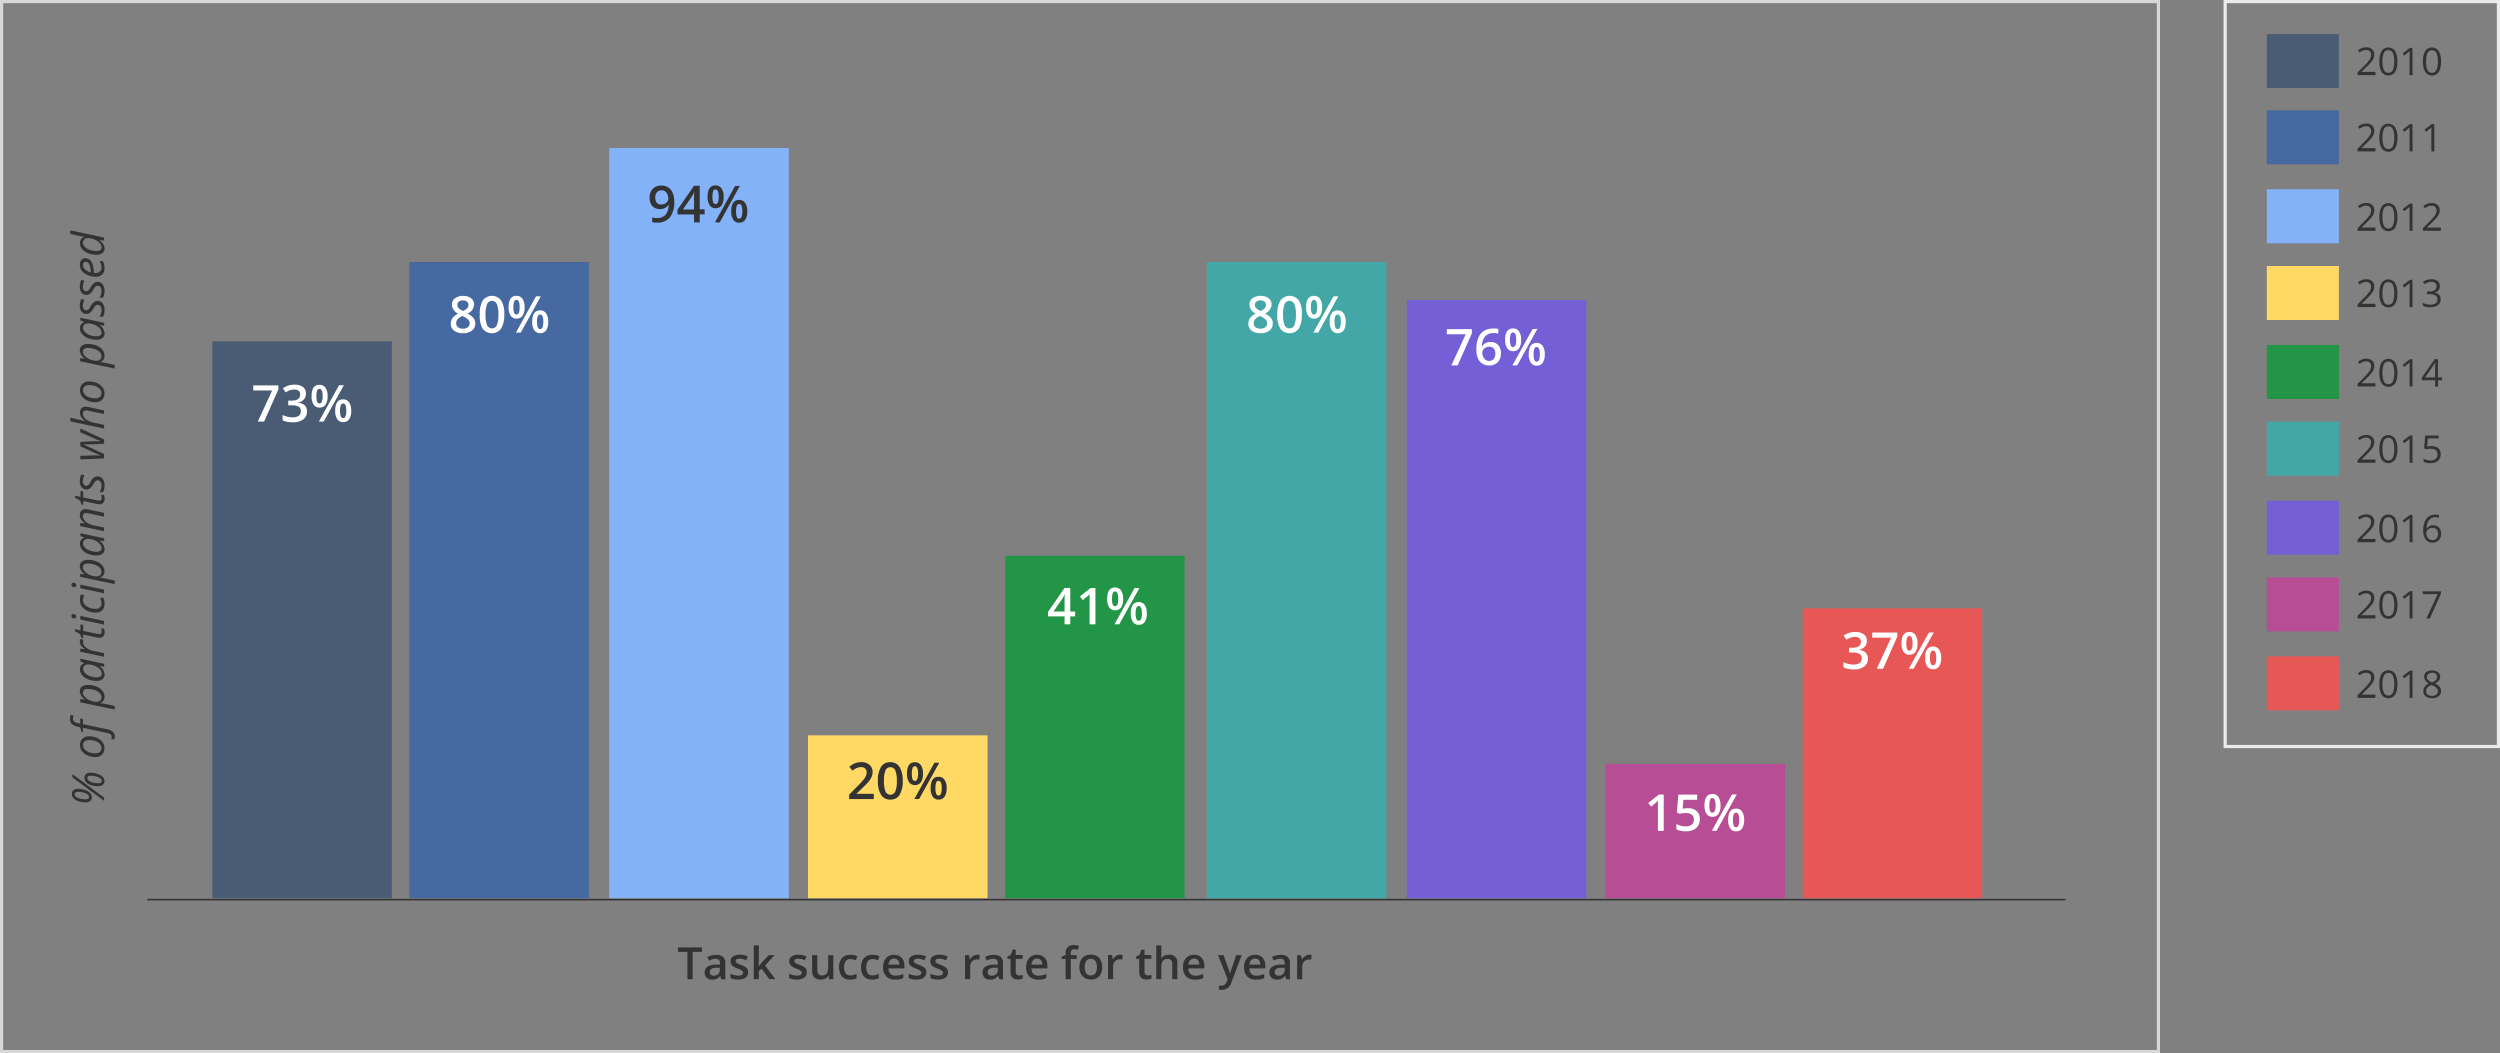 <svg xmlns="http://www.w3.org/2000/svg" viewBox="0 0 786.82 331.45"><rect x="0" y="0" width="786.82" height="331.45" fill="#808080" stroke="none"/><defs><style>.cls-1{fill:#ffd964;}.cls-2{fill:#84b2f9;}.cls-3{fill:#4569a0;}.cls-4,.cls-6,.cls-8{fill:none;}.cls-4{stroke:#333;stroke-linecap:square;stroke-width:0.5px;}.cls-5{fill:#239546;}.cls-6{stroke:#d8d8d8;}.cls-6,.cls-8{stroke-miterlimit:10;}.cls-7{fill:#333;}.cls-8{stroke:#ebebeb;}.cls-9{fill:#4a5c74;}.cls-10{fill:#745fd7;}.cls-11{fill:#43a7a7;}.cls-12{fill:#e75755;}.cls-13{fill:#b74d94;}.cls-14{fill:#fff;}</style></defs><g id="Layer_2" data-name="Layer 2"><g id="Layer_2-2" data-name="Layer 2"><g id="patch_6" data-name="patch 6"><path class="cls-1" d="M254.31,282.71h56.5V231.43h-56.5Z"/></g><g id="patch_3" data-name="patch 3"><path class="cls-2" d="M191.76,282.71h56.5V46.57h-56.5Z"/></g><rect class="cls-3" x="128.83" y="82.46" width="56.5" height="200.25"/><path class="cls-4" d="M46.6,283.14H649.82"/><g id="patch_4" data-name="patch 4"><path class="cls-5" d="M316.36,282.71h56.5V174.92h-56.5Z"/></g><rect class="cls-6" x="0.5" y="0.5" width="678.82" height="330.45"/><path class="cls-7" d="M24.52,248.26a6.6,6.6,0,0,1,1.62.22,5.59,5.59,0,0,1,1.49.56,2.92,2.92,0,0,1,.94.82,1.86,1.86,0,0,1,.33,1.08,1.43,1.43,0,0,1-.51,1.16,2.31,2.31,0,0,1-1.5.42,6.87,6.87,0,0,1-2.18-.35,3.45,3.45,0,0,1-1.56-.93,2,2,0,0,1-.52-1.37,1.46,1.46,0,0,1,.49-1.2A2.09,2.09,0,0,1,24.52,248.26Zm-1.75-4.63,10,7.42v1l-10-7.42Zm.71,6.32a1.1,1.1,0,0,0,.43.82,3.4,3.4,0,0,0,1.28.58,7,7,0,0,0,1.67.22c.78,0,1.17-.25,1.17-.74a.92.92,0,0,0-.27-.64,2.28,2.28,0,0,0-.77-.5,6.37,6.37,0,0,0-1.2-.35,7.16,7.16,0,0,0-1.17-.13C23.86,249.21,23.48,249.46,23.48,250Zm5-6.76a6.46,6.46,0,0,1,1.61.22,5.59,5.59,0,0,1,1.49.56,2.82,2.82,0,0,1,.94.82,1.81,1.81,0,0,1,.34,1.07,1.41,1.41,0,0,1-.51,1.17,2.31,2.31,0,0,1-1.5.42,7.25,7.25,0,0,1-2.18-.34,3.57,3.57,0,0,1-1.56-.94,2,2,0,0,1-.52-1.37,1.52,1.52,0,0,1,.49-1.2A2.14,2.14,0,0,1,28.52,243.19Zm-1,1.7a1,1,0,0,0,.44.81,3.38,3.38,0,0,0,1.29.58,6.77,6.77,0,0,0,1.64.21c.79,0,1.18-.24,1.18-.72a1,1,0,0,0-.44-.8,3.54,3.54,0,0,0-1.36-.59,6.48,6.48,0,0,0-1.62-.24C27.87,244.14,27.49,244.39,27.49,244.89Z"/><path class="cls-7" d="M25.18,234.53a2.7,2.7,0,0,1,.77-2.05,2.88,2.88,0,0,1,2.11-.75,6,6,0,0,1,2.43.49,4.18,4.18,0,0,1,1.76,1.33,3.09,3.09,0,0,1,.62,1.9,2.71,2.71,0,0,1-.77,2.06,2.9,2.9,0,0,1-2.11.75,6.05,6.05,0,0,1-2.44-.5,4.15,4.15,0,0,1-1.76-1.35A3.11,3.11,0,0,1,25.18,234.53Zm2.72-1.61a1.89,1.89,0,0,0-1.27.42,1.47,1.47,0,0,0-.49,1.16,2,2,0,0,0,.51,1.34,3.27,3.27,0,0,0,1.4.92,6,6,0,0,0,2,.32,2,2,0,0,0,1.38-.43,1.58,1.58,0,0,0,.49-1.25,1.88,1.88,0,0,0-.49-1.28,3.39,3.39,0,0,0-1.42-.89A6.55,6.55,0,0,0,27.9,232.92Z"/><path class="cls-7" d="M36.13,231.78a2.35,2.35,0,0,1-.15.86H35a2.42,2.42,0,0,0,.15-.77.9.9,0,0,0-.42-.8,3.49,3.49,0,0,0-1.21-.45l-7.4-1.55v1.32l-.46-.09-.45-1.41-.68-.16a4,4,0,0,1-1.93-.87,2.2,2.2,0,0,1-.57-1.65,3.86,3.86,0,0,1,.08-.67,2.51,2.51,0,0,1,.18-.61l.88.29a2.74,2.74,0,0,0-.2.94,1.21,1.21,0,0,0,.33.91,2.65,2.65,0,0,0,1.21.51l.74.18v-1.63l.87.17v1.62l7.51,1.59a3.79,3.79,0,0,1,1.88.82A1.88,1.88,0,0,1,36.13,231.78Z"/><path class="cls-7" d="M32.9,219.33a2,2,0,0,1-.34,1.16,2.24,2.24,0,0,1-1,.77v.07l.26,0,.48.07c.21,0,1.47.29,3.79.78v1.14l-10.86-2.3v-1l1.43.18v-.06a3.35,3.35,0,0,1-1.55-2.54,1.8,1.8,0,0,1,.67-1.48,2.87,2.87,0,0,1,1.87-.54,7.3,7.3,0,0,1,2.65.47,4.45,4.45,0,0,1,1.89,1.31A2.93,2.93,0,0,1,32.9,219.33Zm-6.8-1.27a2,2,0,0,0,.65,1.33,4.47,4.47,0,0,0,1.63,1.08,5.27,5.27,0,0,0,2,.4,1.58,1.58,0,0,0,1.15-.38,1.42,1.42,0,0,0,.4-1.09,1.8,1.8,0,0,0-.55-1.27,4,4,0,0,0-1.58-.94,6.71,6.71,0,0,0-2.17-.35C26.62,216.84,26.1,217.24,26.1,218.06Z"/><path class="cls-7" d="M25.14,210.6a2,2,0,0,1,.33-1.12,2.24,2.24,0,0,1,1-.76v-.08l-1.18-.46v-.86l7.49,1.59v.91l-1.42-.18v.06a3.36,3.36,0,0,1,1.56,2.57,1.77,1.77,0,0,1-.68,1.49,2.87,2.87,0,0,1-1.85.54,7.16,7.16,0,0,1-2.64-.48,4.59,4.59,0,0,1-1.9-1.34A2.93,2.93,0,0,1,25.14,210.6ZM32,211.9a1.94,1.94,0,0,0-.63-1.32,4.7,4.7,0,0,0-1.65-1.06,5.22,5.22,0,0,0-2-.41,1.57,1.57,0,0,0-1.12.38,1.31,1.31,0,0,0-.42,1,1.9,1.9,0,0,0,.59,1.32,3.89,3.89,0,0,0,1.59,1,6.5,6.5,0,0,0,2.12.35,1.83,1.83,0,0,0,1.17-.32A1.15,1.15,0,0,0,32,211.9Z"/><path class="cls-7" d="M25.14,201.92a3.32,3.32,0,0,1,.09-.82l1,.25a3,3,0,0,0-.09.72,1.85,1.85,0,0,0,.41,1.16,3.52,3.52,0,0,0,1.14,1,5.83,5.83,0,0,0,1.61.6l3.43.73v1.15l-7.49-1.6v-.95l1.39.15v-.07a7.38,7.38,0,0,1-.93-.81,2.66,2.66,0,0,1-.44-.67A2,2,0,0,1,25.14,201.92Z"/><path class="cls-7" d="M32,198.82a3.72,3.72,0,0,0-.18-1h.88a3.17,3.17,0,0,1,.16.58,2.64,2.64,0,0,1,.07.55,1.92,1.92,0,0,1-.4,1.31,1.58,1.58,0,0,1-1.22.45,5,5,0,0,1-1-.12l-4.12-.87v1.17l-.5-.09-.53-1.27-1.56-.85V198l1.72.38v-1.88l.87.18v1.87l4.13.88a5.05,5.05,0,0,0,.9.12.78.78,0,0,0,.59-.2A.71.71,0,0,0,32,198.82Z"/><path class="cls-7" d="M23.36,194.66a.93.93,0,0,1-.63-.22.75.75,0,0,1-.24-.57.54.54,0,0,1,.62-.6.88.88,0,0,1,.63.23A.7.7,0,0,1,24,194a.6.6,0,0,1-.17.45A.61.61,0,0,1,23.36,194.66Zm9.4.77v1.15L25.27,195v-1.15Z"/><path class="cls-7" d="M32.9,190a2.75,2.75,0,0,1-.73,2.05,2.79,2.79,0,0,1-2.06.74,6.18,6.18,0,0,1-2.53-.51,4.26,4.26,0,0,1-1.8-1.4,3.31,3.31,0,0,1-.64-2,5.08,5.08,0,0,1,.34-1.84l1,.32a4,4,0,0,0-.35,1.5,2.14,2.14,0,0,0,.52,1.4,3.5,3.5,0,0,0,1.46,1,5.59,5.59,0,0,0,2,.36,1.94,1.94,0,0,0,1.36-.45,1.67,1.67,0,0,0,.48-1.26,2.83,2.83,0,0,0-.14-.93,6.86,6.86,0,0,0-.32-.86h1A4.08,4.08,0,0,1,32.9,190Z"/><path class="cls-7" d="M23.36,184.8a.88.88,0,0,1-.63-.22.73.73,0,0,1-.24-.57.54.54,0,0,1,.62-.6.92.92,0,0,1,.63.23.7.7,0,0,1,.26.53.6.6,0,0,1-.17.45A.61.61,0,0,1,23.36,184.8Zm9.4.77v1.15l-7.49-1.6V184Z"/><path class="cls-7" d="M32.9,179.84a2,2,0,0,1-.34,1.16,2.19,2.19,0,0,1-1,.78v.07l.26,0,.48.07,3.79.79v1.13l-10.86-2.29v-.95l1.43.17v0a3.38,3.38,0,0,1-1.55-2.54,1.78,1.78,0,0,1,.67-1.48,2.87,2.87,0,0,1,1.87-.54,7.3,7.3,0,0,1,2.65.47A4.36,4.36,0,0,1,32.23,178,2.89,2.89,0,0,1,32.9,179.84Zm-6.8-1.27a2,2,0,0,0,.65,1.34A4.74,4.74,0,0,0,28.38,181a5.47,5.47,0,0,0,2,.4,1.63,1.63,0,0,0,1.15-.38,1.43,1.43,0,0,0,.4-1.1,1.8,1.8,0,0,0-.55-1.26,4,4,0,0,0-1.58-.94,6.46,6.46,0,0,0-2.17-.36C26.62,177.35,26.1,177.76,26.1,178.57Z"/><path class="cls-7" d="M25.14,171.12a2,2,0,0,1,.33-1.12,2.26,2.26,0,0,1,1-.77v-.07l-1.18-.46v-.87l7.49,1.59v.91l-1.42-.17v.05a3.39,3.39,0,0,1,1.56,2.58,1.78,1.78,0,0,1-.68,1.49,2.87,2.87,0,0,1-1.85.54,7,7,0,0,1-2.64-.49,4.5,4.5,0,0,1-1.9-1.34A2.91,2.91,0,0,1,25.14,171.12Zm6.81,1.3a1.94,1.94,0,0,0-.63-1.32A4.72,4.72,0,0,0,29.67,170a5.41,5.41,0,0,0-2-.41,1.57,1.57,0,0,0-1.12.39,1.28,1.28,0,0,0-.42,1,1.88,1.88,0,0,0,.59,1.32,3.89,3.89,0,0,0,1.59,1,6.25,6.25,0,0,0,2.12.35,1.78,1.78,0,0,0,1.17-.32A1.11,1.11,0,0,0,32,172.42Z"/><path class="cls-7" d="M32.76,162.6l-4.73-1a6.06,6.06,0,0,0-1-.13,1,1,0,0,0-.69.24,1,1,0,0,0-.26.78,2,2,0,0,0,.41,1.18,3.48,3.48,0,0,0,1.17,1,6.2,6.2,0,0,0,1.84.67l3.24.69v1.15l-7.49-1.6v-1l1.39.15v-.07a4.52,4.52,0,0,1-1.18-1.27,2.55,2.55,0,0,1-.34-1.27,1.9,1.9,0,0,1,.47-1.37,1.76,1.76,0,0,1,1.33-.5,5.33,5.33,0,0,1,1.23.16l4.59,1Z"/><path class="cls-7" d="M32,156.8a3.72,3.72,0,0,0-.18-1h.88a3.17,3.17,0,0,1,.16.58,2.64,2.64,0,0,1,.07.55,1.87,1.87,0,0,1-.4,1.3,1.55,1.55,0,0,1-1.22.46,5,5,0,0,1-1-.12l-4.12-.87v1.17l-.5-.09-.53-1.27-1.56-.85V156l1.72.38V154.5l.87.18v1.87l4.13.88a5.05,5.05,0,0,0,.9.12.83.83,0,0,0,.59-.2A.71.71,0,0,0,32,156.8Z"/><path class="cls-7" d="M30.64,149.94a2,2,0,0,1,1.66.75,3.33,3.33,0,0,1,.6,2.13,4.62,4.62,0,0,1-.47,2.09H31.35a4.17,4.17,0,0,0,.44-1,3.58,3.58,0,0,0,.16-1,2.06,2.06,0,0,0-.34-1.3,1.08,1.08,0,0,0-.88-.44.93.93,0,0,0-.65.24,4.7,4.7,0,0,0-.73,1,4.23,4.23,0,0,1-1,1.26,1.79,1.79,0,0,1-1.14.37,1.9,1.9,0,0,1-1.52-.69,2.77,2.77,0,0,1-.57-1.82,5.2,5.2,0,0,1,.5-2.25l.94.36-.17.39a3.72,3.72,0,0,0-.3,1.5,1.53,1.53,0,0,0,.3,1,1,1,0,0,0,.77.36,1,1,0,0,0,.66-.24,4.55,4.55,0,0,0,.7-1,5.84,5.84,0,0,1,.7-1.05,2.19,2.19,0,0,1,.64-.48A1.84,1.84,0,0,1,30.64,149.94Z"/><path class="cls-7" d="M32.76,139.65l-4.11.22-1.18,0H26.41V140l.8.34,1.3.56,4.25,2v1.38l-7.49.3v-1.12l4.06-.13h.6c.67,0,1.29,0,1.84.06v0c-.56-.22-1.3-.53-2.2-.94l-4.3-2V139.1l4.06-.25c.77,0,1.37,0,1.79,0h.65v0c-.39-.13-.89-.32-1.49-.57s-2.27-1-5-2.21v-1.21l7.49,3.46Z"/><path class="cls-7" d="M32.76,130.31l-4.73-1a5.9,5.9,0,0,0-.92-.13.9.9,0,0,0-1,1,2,2,0,0,0,.4,1.19,3.51,3.51,0,0,0,1.18,1,6.09,6.09,0,0,0,1.85.67l3.23.69v1.15l-10.63-2.26v-1.14l1.09.23,1.06.23,1.14.26,1.3.33v-.08a4.42,4.42,0,0,1-1.21-1.27,2.55,2.55,0,0,1-.36-1.3,1.87,1.87,0,0,1,.49-1.39A1.92,1.92,0,0,1,27,128a5.2,5.2,0,0,1,1.13.16l4.59,1Z"/><path class="cls-7" d="M25.18,122.82a2.7,2.7,0,0,1,.77-2,2.88,2.88,0,0,1,2.11-.76,6,6,0,0,1,2.43.5,4.1,4.1,0,0,1,1.76,1.33,3.07,3.07,0,0,1,.62,1.9,2.71,2.71,0,0,1-.77,2.06,2.93,2.93,0,0,1-2.11.74,5.89,5.89,0,0,1-2.44-.5,4.13,4.13,0,0,1-1.76-1.34A3.13,3.13,0,0,1,25.18,122.82Zm2.72-1.62a1.89,1.89,0,0,0-1.27.43,1.45,1.45,0,0,0-.49,1.16,2,2,0,0,0,.51,1.34,3.16,3.16,0,0,0,1.4.91,5.79,5.79,0,0,0,2,.33,2,2,0,0,0,1.38-.44,1.56,1.56,0,0,0,.49-1.24,1.88,1.88,0,0,0-.49-1.28,3.3,3.3,0,0,0-1.42-.89A6.54,6.54,0,0,0,27.9,121.2Z"/><path class="cls-7" d="M32.9,112a2,2,0,0,1-.34,1.16,2.24,2.24,0,0,1-1,.77V114l.26,0a4.25,4.25,0,0,1,.48.07c.21,0,1.47.29,3.79.78V116l-10.86-2.3v-1l1.43.18v-.06a3.35,3.35,0,0,1-1.55-2.54,1.78,1.78,0,0,1,.67-1.48,2.87,2.87,0,0,1,1.87-.54,7.3,7.3,0,0,1,2.65.47,4.45,4.45,0,0,1,1.89,1.31A2.92,2.92,0,0,1,32.9,112Zm-6.8-1.28a2,2,0,0,0,.65,1.34,4.74,4.74,0,0,0,1.63,1.08,5.27,5.27,0,0,0,2,.4,1.63,1.63,0,0,0,1.15-.38,1.43,1.43,0,0,0,.4-1.1,1.8,1.8,0,0,0-.55-1.26,4,4,0,0,0-1.58-.94,6.71,6.71,0,0,0-2.17-.35C26.62,109.51,26.1,109.91,26.1,110.72Z"/><path class="cls-7" d="M25.14,103.27a2,2,0,0,1,.33-1.12,2.17,2.17,0,0,1,1-.76v-.08l-1.18-.46V100l7.49,1.59v.91l-1.42-.18v0a3.39,3.39,0,0,1,1.56,2.58,1.78,1.78,0,0,1-.68,1.49,2.87,2.87,0,0,1-1.85.54,7.16,7.16,0,0,1-2.64-.48,4.59,4.59,0,0,1-1.9-1.34A2.93,2.93,0,0,1,25.14,103.27Zm6.81,1.3a1.94,1.94,0,0,0-.63-1.32,4.7,4.7,0,0,0-1.65-1.06,5.22,5.22,0,0,0-2-.41,1.57,1.57,0,0,0-1.12.38,1.28,1.28,0,0,0-.42,1,1.9,1.9,0,0,0,.59,1.33,4.12,4.12,0,0,0,1.59,1,6.5,6.5,0,0,0,2.12.35,1.78,1.78,0,0,0,1.17-.33A1.11,1.11,0,0,0,32,104.57Z"/><path class="cls-7" d="M30.64,94.71a2,2,0,0,1,1.66.75,3.37,3.37,0,0,1,.6,2.13,4.62,4.62,0,0,1-.47,2.09H31.35a4.26,4.26,0,0,0,.44-1,3.65,3.65,0,0,0,.16-1,2.08,2.08,0,0,0-.34-1.3,1.08,1.08,0,0,0-.88-.44.93.93,0,0,0-.65.24,4.84,4.84,0,0,0-.73,1,4.16,4.16,0,0,1-1,1.25,1.79,1.79,0,0,1-1.14.37,1.9,1.9,0,0,1-1.52-.69,2.75,2.75,0,0,1-.57-1.82,5.2,5.2,0,0,1,.5-2.25l.94.37-.17.38a3.72,3.72,0,0,0-.3,1.5,1.51,1.51,0,0,0,.3,1,1,1,0,0,0,.77.36,1,1,0,0,0,.66-.24,4.31,4.31,0,0,0,.7-1,5.84,5.84,0,0,1,.7-1,2,2,0,0,1,.64-.47A1.7,1.7,0,0,1,30.64,94.71Z"/><path class="cls-7" d="M30.64,88.71a2,2,0,0,1,1.66.76,3.33,3.33,0,0,1,.6,2.13,4.58,4.58,0,0,1-.47,2.08H31.35a4.1,4.1,0,0,0,.44-1,3.58,3.58,0,0,0,.16-1,2.06,2.06,0,0,0-.34-1.3,1,1,0,0,0-.88-.44.93.93,0,0,0-.65.24,4.7,4.7,0,0,0-.73,1,4.36,4.36,0,0,1-1,1.26,1.85,1.85,0,0,1-1.14.37,1.9,1.9,0,0,1-1.52-.69,2.77,2.77,0,0,1-.57-1.82,5.27,5.27,0,0,1,.5-2.26l.94.37-.17.38a3.77,3.77,0,0,0-.3,1.51,1.55,1.55,0,0,0,.3,1,1,1,0,0,0,.77.36,1,1,0,0,0,.66-.24,4.68,4.68,0,0,0,.7-1,6.06,6.06,0,0,1,.7-1,2,2,0,0,1,.64-.48A1.84,1.84,0,0,1,30.64,88.71Z"/><path class="cls-7" d="M32.9,84.38a2.61,2.61,0,0,1-.74,2,2.87,2.87,0,0,1-2.07.72,6.13,6.13,0,0,1-2.46-.51,4.58,4.58,0,0,1-1.84-1.35,2.92,2.92,0,0,1-.65-1.85,2.35,2.35,0,0,1,.45-1.57,1.59,1.59,0,0,1,1.27-.53,2.17,2.17,0,0,1,1.93,1.14,6.16,6.16,0,0,1,.7,3.24v.23l.55,0a2.1,2.1,0,0,0,1.39-.42,1.6,1.6,0,0,0,.51-1.31,3.08,3.08,0,0,0-.13-.88,6.54,6.54,0,0,0-.45-1.13h1a6.21,6.21,0,0,1,.42,1.13A4.61,4.61,0,0,1,32.9,84.38Zm-6.79-.95a1.82,1.82,0,0,0,.65,1.32,4.18,4.18,0,0,0,1.78,1v-.08a5.58,5.58,0,0,0-.41-2.39A1.26,1.26,0,0,0,27,82.4a.79.79,0,0,0-.6.25A1.07,1.07,0,0,0,26.11,83.43Z"/><path class="cls-7" d="M25.15,76.47a2,2,0,0,1,1.3-1.92v-.07a15.48,15.48,0,0,1-1.87-.31l-2.45-.53V72.5l10.63,2.26v.95l-1.42-.15v.06a5.19,5.19,0,0,1,1.21,1.29,2.45,2.45,0,0,1,.35,1.24,1.77,1.77,0,0,1-.67,1.48,2.86,2.86,0,0,1-1.86.54,7.26,7.26,0,0,1-2.68-.49,4.62,4.62,0,0,1-1.88-1.33A3,3,0,0,1,25.15,76.47Zm6.8,1.3a2,2,0,0,0-.64-1.33,4.56,4.56,0,0,0-1.63-1.08,5.36,5.36,0,0,0-2-.4,1.61,1.61,0,0,0-1.15.37,1.36,1.36,0,0,0-.4,1.07,1.84,1.84,0,0,0,.56,1.28,4,4,0,0,0,1.59.95A6.43,6.43,0,0,0,30.4,79C31.43,79,32,78.58,32,77.77Z"/><rect class="cls-8" x="700.32" y="0.5" width="86" height="234.45"/><g id="patch_12" data-name="patch 12"><path class="cls-2" d="M713.43,76.57h22.68v-17H713.43Z"/></g><g id="patch_13" data-name="patch 13"><rect class="cls-3" x="713.43" y="34.71" width="22.68" height="17.01"/></g><path class="cls-7" d="M747.62,47.64H742V46.8l2.25-2.27A16.62,16.62,0,0,0,745.6,43a3.66,3.66,0,0,0,.49-.87,2.44,2.44,0,0,0,.17-.9,1.44,1.44,0,0,0-.42-1.09,1.58,1.58,0,0,0-1.15-.4,3,3,0,0,0-1,.17,4.06,4.06,0,0,0-1.07.64l-.51-.66a3.93,3.93,0,0,1,2.58-1,2.74,2.74,0,0,1,1.89.61,2.17,2.17,0,0,1,.68,1.67,3.25,3.25,0,0,1-.45,1.61,10.59,10.59,0,0,1-1.71,2l-1.88,1.84v0h4.41Z"/><path class="cls-7" d="M754.52,43.34a6.24,6.24,0,0,1-.7,3.32,2.59,2.59,0,0,1-4.24,0,6.13,6.13,0,0,1-.72-3.29,6.19,6.19,0,0,1,.7-3.32,2.58,2.58,0,0,1,4.24,0A6.16,6.16,0,0,1,754.52,43.34Zm-4.68,0a6.3,6.3,0,0,0,.44,2.72,1.58,1.58,0,0,0,2.81,0,6.34,6.34,0,0,0,.44-2.71,6.26,6.26,0,0,0-.44-2.7,1.46,1.46,0,0,0-1.41-.86,1.48,1.48,0,0,0-1.4.84A6.3,6.3,0,0,0,749.84,43.34Z"/><path class="cls-7" d="M759.31,47.64h-.95V41.53c0-.51,0-1,0-1.44a3.71,3.71,0,0,1-.28.26c-.1.09-.56.47-1.39,1.14l-.52-.67,2.27-1.75h.82Z"/><path class="cls-7" d="M766.17,47.64h-.95V41.53c0-.51,0-1,0-1.44l-.27.26-1.4,1.14-.51-.67,2.26-1.75h.82Z"/><g id="patch_13-2" data-name="patch 13"><path class="cls-9" d="M713.43,27.72h22.68v-17H713.43Z"/></g><path class="cls-7" d="M747.62,23.64H742V22.8l2.25-2.27A16.62,16.62,0,0,0,745.6,19a3.66,3.66,0,0,0,.49-.87,2.44,2.44,0,0,0,.17-.9,1.44,1.44,0,0,0-.42-1.09,1.58,1.58,0,0,0-1.15-.4,3,3,0,0,0-1,.17,4.06,4.06,0,0,0-1.07.64l-.51-.66a3.93,3.93,0,0,1,2.58-1,2.74,2.74,0,0,1,1.89.61,2.17,2.17,0,0,1,.68,1.67,3.25,3.25,0,0,1-.45,1.61,10.59,10.59,0,0,1-1.71,2l-1.88,1.84v0h4.41Z"/><path class="cls-7" d="M754.52,19.34a6.24,6.24,0,0,1-.7,3.32,2.59,2.59,0,0,1-4.24,0,6.13,6.13,0,0,1-.72-3.29,6.19,6.19,0,0,1,.7-3.32,2.58,2.58,0,0,1,4.24,0A6.16,6.16,0,0,1,754.52,19.34Zm-4.68,0a6.3,6.3,0,0,0,.44,2.72,1.58,1.58,0,0,0,2.81,0,6.34,6.34,0,0,0,.44-2.71,6.26,6.26,0,0,0-.44-2.7,1.46,1.46,0,0,0-1.41-.86,1.48,1.48,0,0,0-1.4.84A6.3,6.3,0,0,0,749.84,19.34Z"/><path class="cls-7" d="M759.31,23.64h-.95V17.53c0-.51,0-1,0-1.44a3.71,3.71,0,0,1-.28.26c-.1.09-.56.47-1.39,1.14l-.52-.67,2.27-1.75h.82Z"/><path class="cls-7" d="M768.25,19.34a6.34,6.34,0,0,1-.7,3.32,2.6,2.6,0,0,1-4.25,0,6.13,6.13,0,0,1-.72-3.29,6.19,6.19,0,0,1,.7-3.32,2.58,2.58,0,0,1,4.24,0A6.06,6.06,0,0,1,768.25,19.34Zm-4.68,0a6.15,6.15,0,0,0,.44,2.72,1.57,1.57,0,0,0,2.8,0,6.19,6.19,0,0,0,.44-2.71,6.11,6.11,0,0,0-.44-2.7,1.58,1.58,0,0,0-2.8,0A6.15,6.15,0,0,0,763.57,19.34Z"/><path class="cls-7" d="M747.62,72.64H742V71.8l2.25-2.27A16.62,16.62,0,0,0,745.6,68a3.66,3.66,0,0,0,.49-.87,2.44,2.44,0,0,0,.17-.9,1.44,1.44,0,0,0-.42-1.09,1.58,1.58,0,0,0-1.15-.4,3,3,0,0,0-1,.17,4.06,4.06,0,0,0-1.07.64l-.51-.66a3.93,3.93,0,0,1,2.58-1,2.74,2.74,0,0,1,1.89.61,2.17,2.17,0,0,1,.68,1.67,3.25,3.25,0,0,1-.45,1.61,10.59,10.59,0,0,1-1.71,2l-1.88,1.84v0h4.41Z"/><path class="cls-7" d="M754.52,68.34a6.24,6.24,0,0,1-.7,3.32,2.59,2.59,0,0,1-4.24,0,6.13,6.13,0,0,1-.72-3.29,6.19,6.19,0,0,1,.7-3.32,2.58,2.58,0,0,1,4.24,0A6.16,6.16,0,0,1,754.52,68.34Zm-4.68,0a6.3,6.3,0,0,0,.44,2.72,1.58,1.58,0,0,0,2.81,0,6.34,6.34,0,0,0,.44-2.71,6.26,6.26,0,0,0-.44-2.7,1.46,1.46,0,0,0-1.41-.86,1.48,1.48,0,0,0-1.4.84A6.3,6.3,0,0,0,749.84,68.34Z"/><path class="cls-7" d="M759.31,72.64h-.95V66.53c0-.51,0-1,0-1.44a3.71,3.71,0,0,1-.28.26c-.1.09-.56.47-1.39,1.14l-.52-.67,2.27-1.75h.82Z"/><path class="cls-7" d="M768.2,72.64h-5.63V71.8l2.26-2.27A16,16,0,0,0,766.18,68a3.72,3.72,0,0,0,.5-.87,2.44,2.44,0,0,0,.16-.9,1.47,1.47,0,0,0-.41-1.09,1.6,1.6,0,0,0-1.16-.4,3.1,3.1,0,0,0-1,.17,4,4,0,0,0-1.06.64l-.52-.66a3.93,3.93,0,0,1,2.58-1,2.74,2.74,0,0,1,1.89.61,2.14,2.14,0,0,1,.69,1.67,3.26,3.26,0,0,1-.46,1.61,9.89,9.89,0,0,1-1.71,2l-1.88,1.84v0h4.41Z"/><g id="patch_12-2" data-name="patch 12"><path class="cls-5" d="M713.43,125.57h22.68v-17H713.43Z"/></g><g id="patch_13-3" data-name="patch 13"><path class="cls-1" d="M713.43,100.72h22.68v-17H713.43Z"/></g><path class="cls-7" d="M747.62,96.64H742V95.8l2.25-2.27A16.62,16.62,0,0,0,745.6,92a3.66,3.66,0,0,0,.49-.87,2.44,2.44,0,0,0,.17-.9,1.44,1.44,0,0,0-.42-1.09,1.58,1.58,0,0,0-1.15-.4,3,3,0,0,0-1,.17,4.06,4.06,0,0,0-1.07.64l-.51-.66a3.93,3.93,0,0,1,2.58-1,2.74,2.74,0,0,1,1.89.61,2.17,2.17,0,0,1,.68,1.67,3.25,3.25,0,0,1-.45,1.61,10.59,10.59,0,0,1-1.71,2l-1.88,1.84v0h4.41Z"/><path class="cls-7" d="M754.52,92.34a6.24,6.24,0,0,1-.7,3.32,2.59,2.59,0,0,1-4.24,0,6.13,6.13,0,0,1-.72-3.29,6.19,6.19,0,0,1,.7-3.32,2.58,2.58,0,0,1,4.24,0A6.16,6.16,0,0,1,754.52,92.34Zm-4.68,0a6.3,6.3,0,0,0,.44,2.72,1.58,1.58,0,0,0,2.81,0,6.34,6.34,0,0,0,.44-2.71,6.26,6.26,0,0,0-.44-2.7,1.46,1.46,0,0,0-1.41-.86,1.48,1.48,0,0,0-1.4.84A6.3,6.3,0,0,0,749.84,92.34Z"/><path class="cls-7" d="M759.31,96.64h-.95V90.53c0-.51,0-1,0-1.44a3.71,3.71,0,0,1-.28.26c-.1.09-.56.47-1.39,1.14l-.52-.67,2.27-1.75h.82Z"/><path class="cls-7" d="M767.88,90.08a2,2,0,0,1-.46,1.35,2.3,2.3,0,0,1-1.31.69v0a2.47,2.47,0,0,1,1.53.66,1.89,1.89,0,0,1,.5,1.38,2.22,2.22,0,0,1-.85,1.88,3.84,3.84,0,0,1-2.41.66,7,7,0,0,1-1.25-.1,4.57,4.57,0,0,1-1.1-.36v-.93a5,5,0,0,0,1.19.42,5.17,5.17,0,0,0,1.19.15q2.22,0,2.22-1.74c0-1-.81-1.56-2.45-1.56h-.84v-.84h.86a2.6,2.6,0,0,0,1.58-.44,1.45,1.45,0,0,0,.59-1.23,1.18,1.18,0,0,0-.43-1,1.78,1.78,0,0,0-1.17-.36,3.67,3.67,0,0,0-1.06.15,4.93,4.93,0,0,0-1.14.56l-.49-.65a4.09,4.09,0,0,1,1.22-.66,4.36,4.36,0,0,1,1.45-.23,3,3,0,0,1,1.94.57A1.92,1.92,0,0,1,767.88,90.08Z"/><path class="cls-7" d="M747.62,121.64H742v-.84l2.25-2.27A16.62,16.62,0,0,0,745.6,117a3.66,3.66,0,0,0,.49-.87,2.44,2.44,0,0,0,.17-.9,1.44,1.44,0,0,0-.42-1.09,1.58,1.58,0,0,0-1.15-.4,3,3,0,0,0-1,.17,4.06,4.06,0,0,0-1.07.64l-.51-.66a3.93,3.93,0,0,1,2.58-1,2.74,2.74,0,0,1,1.89.61,2.17,2.17,0,0,1,.68,1.67,3.25,3.25,0,0,1-.45,1.61,10.59,10.59,0,0,1-1.71,2l-1.88,1.84v0h4.41Z"/><path class="cls-7" d="M754.52,117.34a6.24,6.24,0,0,1-.7,3.32,2.59,2.59,0,0,1-4.24,0,6.13,6.13,0,0,1-.72-3.29,6.19,6.19,0,0,1,.7-3.32,2.58,2.58,0,0,1,4.24,0A6.16,6.16,0,0,1,754.52,117.34Zm-4.68,0a6.3,6.3,0,0,0,.44,2.72,1.58,1.58,0,0,0,2.81,0,6.34,6.34,0,0,0,.44-2.71,6.26,6.26,0,0,0-.44-2.7,1.46,1.46,0,0,0-1.41-.86,1.48,1.48,0,0,0-1.4.84A6.3,6.3,0,0,0,749.84,117.34Z"/><path class="cls-7" d="M759.31,121.64h-.95v-6.11c0-.51,0-1,0-1.44a3.71,3.71,0,0,1-.28.26c-.1.09-.56.47-1.39,1.14l-.52-.67,2.27-1.75h.82Z"/><path class="cls-7" d="M768.6,119.67h-1.27v2h-.93v-2h-4.16v-.85l4.06-5.8h1v5.76h1.27Zm-2.2-.89v-2.85c0-.55,0-1.19.06-1.89h-.05a7.39,7.39,0,0,1-.52.93l-2.68,3.81Z"/><g id="patch_12-3" data-name="patch 12"><path class="cls-10" d="M713.43,174.57h22.68v-17H713.43Z"/></g><g id="patch_13-4" data-name="patch 13"><path class="cls-11" d="M713.43,149.72h22.68v-17H713.43Z"/></g><path class="cls-7" d="M747.62,145.64H742v-.84l2.25-2.27A16.62,16.62,0,0,0,745.6,141a3.66,3.66,0,0,0,.49-.87,2.44,2.44,0,0,0,.17-.9,1.44,1.44,0,0,0-.42-1.09,1.58,1.58,0,0,0-1.15-.4,3,3,0,0,0-1,.17,4.06,4.06,0,0,0-1.07.64l-.51-.66a3.93,3.93,0,0,1,2.58-1,2.74,2.74,0,0,1,1.89.61,2.17,2.17,0,0,1,.68,1.67,3.25,3.25,0,0,1-.45,1.61,10.59,10.59,0,0,1-1.71,2l-1.88,1.84v0h4.41Z"/><path class="cls-7" d="M754.52,141.34a6.24,6.24,0,0,1-.7,3.32,2.59,2.59,0,0,1-4.24,0,6.13,6.13,0,0,1-.72-3.29,6.19,6.19,0,0,1,.7-3.32,2.58,2.58,0,0,1,4.24,0A6.16,6.16,0,0,1,754.52,141.34Zm-4.68,0a6.3,6.3,0,0,0,.44,2.72,1.58,1.58,0,0,0,2.81,0,6.34,6.34,0,0,0,.44-2.71,6.26,6.26,0,0,0-.44-2.7,1.46,1.46,0,0,0-1.41-.86,1.48,1.48,0,0,0-1.4.84A6.3,6.3,0,0,0,749.84,141.34Z"/><path class="cls-7" d="M759.31,145.64h-.95v-6.11c0-.51,0-1,0-1.44a3.71,3.71,0,0,1-.28.26c-.1.09-.56.47-1.39,1.14l-.52-.67,2.27-1.75h.82Z"/><path class="cls-7" d="M765.25,140.4a3.2,3.2,0,0,1,2.13.67,2.33,2.33,0,0,1,.77,1.84,2.68,2.68,0,0,1-.84,2.09,3.43,3.43,0,0,1-2.34.75,4.31,4.31,0,0,1-2.21-.46v-.94a3.4,3.4,0,0,0,1,.42,5.6,5.6,0,0,0,1.2.14,2.44,2.44,0,0,0,1.61-.48,1.75,1.75,0,0,0,.57-1.41c0-1.19-.73-1.79-2.2-1.79a9.12,9.12,0,0,0-1.49.17l-.5-.32.32-4h4.26v.9h-3.43l-.21,2.57A6.7,6.7,0,0,1,765.25,140.4Z"/><path class="cls-7" d="M747.62,170.64H742v-.84l2.25-2.27A16.62,16.62,0,0,0,745.6,166a3.66,3.66,0,0,0,.49-.87,2.44,2.44,0,0,0,.17-.9,1.44,1.44,0,0,0-.42-1.09,1.58,1.58,0,0,0-1.15-.4,3,3,0,0,0-1,.17,4.06,4.06,0,0,0-1.07.64l-.51-.66a3.93,3.93,0,0,1,2.58-1,2.74,2.74,0,0,1,1.89.61,2.17,2.17,0,0,1,.68,1.67,3.25,3.25,0,0,1-.45,1.61,10.59,10.59,0,0,1-1.71,2l-1.88,1.84v0h4.41Z"/><path class="cls-7" d="M754.52,166.34a6.24,6.24,0,0,1-.7,3.32,2.59,2.59,0,0,1-4.24,0,6.13,6.13,0,0,1-.72-3.29,6.19,6.19,0,0,1,.7-3.32,2.58,2.58,0,0,1,4.24,0A6.16,6.16,0,0,1,754.52,166.34Zm-4.68,0a6.3,6.3,0,0,0,.44,2.72,1.58,1.58,0,0,0,2.81,0,6.34,6.34,0,0,0,.44-2.71,6.26,6.26,0,0,0-.44-2.7,1.46,1.46,0,0,0-1.41-.86,1.48,1.48,0,0,0-1.4.84A6.3,6.3,0,0,0,749.84,166.34Z"/><path class="cls-7" d="M759.31,170.64h-.95v-6.11c0-.51,0-1,0-1.44a3.71,3.71,0,0,1-.28.26c-.1.09-.56.47-1.39,1.14l-.52-.67,2.27-1.75h.82Z"/><path class="cls-7" d="M762.67,167a6.07,6.07,0,0,1,1-3.77,3.44,3.44,0,0,1,2.9-1.25,3.7,3.7,0,0,1,1.05.11v.84a3.28,3.28,0,0,0-1-.15,2.6,2.6,0,0,0-2.11.86,4.38,4.38,0,0,0-.79,2.7h.07a2.21,2.21,0,0,1,2-1,2.4,2.4,0,0,1,1.82.69,2.62,2.62,0,0,1,.67,1.9,2.9,2.9,0,0,1-.73,2.1,2.59,2.59,0,0,1-2,.76,2.52,2.52,0,0,1-2.11-1A4.4,4.4,0,0,1,762.67,167Zm2.88,3a1.64,1.64,0,0,0,1.29-.53,2.25,2.25,0,0,0,.46-1.51,1.94,1.94,0,0,0-.43-1.34,1.62,1.62,0,0,0-1.28-.49,2.18,2.18,0,0,0-1,.22,1.79,1.79,0,0,0-.7.6,1.33,1.33,0,0,0-.26.79,2.69,2.69,0,0,0,.23,1.13,2.07,2.07,0,0,0,.66.82A1.71,1.71,0,0,0,765.55,169.93Z"/><g id="patch_12-4" data-name="patch 12"><path class="cls-12" d="M713.43,223.57h22.68v-17H713.43Z"/></g><g id="patch_13-5" data-name="patch 13"><path class="cls-13" d="M713.43,198.72h22.68v-17H713.43Z"/></g><path class="cls-7" d="M747.62,194.64H742v-.84l2.25-2.27A16.62,16.62,0,0,0,745.6,190a3.66,3.66,0,0,0,.49-.87,2.44,2.44,0,0,0,.17-.9,1.44,1.44,0,0,0-.42-1.09,1.58,1.58,0,0,0-1.15-.4,3,3,0,0,0-1,.17,4.06,4.06,0,0,0-1.07.64l-.51-.66a3.93,3.93,0,0,1,2.58-1,2.74,2.74,0,0,1,1.89.61,2.17,2.17,0,0,1,.68,1.67,3.25,3.25,0,0,1-.45,1.61,10.59,10.59,0,0,1-1.71,2l-1.88,1.84v0h4.41Z"/><path class="cls-7" d="M754.52,190.34a6.24,6.24,0,0,1-.7,3.32,2.59,2.59,0,0,1-4.24,0,6.13,6.13,0,0,1-.72-3.29,6.19,6.19,0,0,1,.7-3.32,2.58,2.58,0,0,1,4.24,0A6.16,6.16,0,0,1,754.52,190.34Zm-4.68,0a6.3,6.3,0,0,0,.44,2.72,1.58,1.58,0,0,0,2.81,0,6.34,6.34,0,0,0,.44-2.71,6.26,6.26,0,0,0-.44-2.7,1.46,1.46,0,0,0-1.41-.86,1.48,1.48,0,0,0-1.4.84A6.3,6.3,0,0,0,749.84,190.34Z"/><path class="cls-7" d="M759.31,194.64h-.95v-6.11c0-.51,0-1,0-1.44a3.71,3.71,0,0,1-.28.26c-.1.09-.56.47-1.39,1.14l-.52-.67,2.27-1.75h.82Z"/><path class="cls-7" d="M763.65,194.64,767.2,187h-4.67v-.9h5.71v.78l-3.51,7.79Z"/><path class="cls-7" d="M747.62,219.64H742v-.84l2.25-2.27A16.62,16.62,0,0,0,745.6,215a3.66,3.66,0,0,0,.49-.87,2.44,2.44,0,0,0,.17-.9,1.44,1.44,0,0,0-.42-1.09,1.58,1.58,0,0,0-1.15-.4,3,3,0,0,0-1,.17,4.06,4.06,0,0,0-1.07.64l-.51-.66a3.93,3.93,0,0,1,2.58-1,2.74,2.74,0,0,1,1.89.61,2.17,2.17,0,0,1,.68,1.67,3.25,3.25,0,0,1-.45,1.61,10.59,10.59,0,0,1-1.71,2l-1.88,1.84v0h4.41Z"/><path class="cls-7" d="M754.52,215.34a6.24,6.24,0,0,1-.7,3.32,2.59,2.59,0,0,1-4.24,0,6.13,6.13,0,0,1-.72-3.29,6.19,6.19,0,0,1,.7-3.32,2.58,2.58,0,0,1,4.24,0A6.16,6.16,0,0,1,754.52,215.34Zm-4.68,0a6.3,6.3,0,0,0,.44,2.72,1.58,1.58,0,0,0,2.81,0,6.34,6.34,0,0,0,.44-2.71,6.26,6.26,0,0,0-.44-2.7,1.46,1.46,0,0,0-1.41-.86,1.48,1.48,0,0,0-1.4.84A6.3,6.3,0,0,0,749.84,215.34Z"/><path class="cls-7" d="M759.31,219.64h-.95v-6.11c0-.51,0-1,0-1.44a3.71,3.71,0,0,1-.28.26c-.1.09-.56.47-1.39,1.14l-.52-.67,2.27-1.75h.82Z"/><path class="cls-7" d="M765.41,211a2.89,2.89,0,0,1,1.85.54A1.82,1.82,0,0,1,768,213a1.88,1.88,0,0,1-.39,1.15,3.55,3.55,0,0,1-1.26.95,4.05,4.05,0,0,1,1.48,1.05,1.9,1.9,0,0,1,.44,1.26,2.12,2.12,0,0,1-.74,1.71,3.07,3.07,0,0,1-2,.63,3.27,3.27,0,0,1-2.11-.6,2.08,2.08,0,0,1-.74-1.7,2.54,2.54,0,0,1,1.8-2.29,3.36,3.36,0,0,1-1.16-1,2.06,2.06,0,0,1-.36-1.19,1.8,1.8,0,0,1,.69-1.48A2.87,2.87,0,0,1,765.41,211Zm-1.86,6.52a1.35,1.35,0,0,0,.49,1.1,2.18,2.18,0,0,0,1.38.39,2.08,2.08,0,0,0,1.36-.41,1.4,1.4,0,0,0,.48-1.12,1.37,1.37,0,0,0-.45-1,4.53,4.53,0,0,0-1.6-.86,3.35,3.35,0,0,0-1.26.83A1.55,1.55,0,0,0,763.55,217.47Zm1.84-5.73a1.67,1.67,0,0,0-1.14.35,1.16,1.16,0,0,0-.42.94,1.29,1.29,0,0,0,.35.92,3.57,3.57,0,0,0,1.27.78,3.25,3.25,0,0,0,1.19-.76A1.4,1.4,0,0,0,767,213a1.13,1.13,0,0,0-.43-.94A1.74,1.74,0,0,0,765.39,211.74Z"/><path class="cls-7" d="M218,308.17h-1.64v-8.59h-2.94v-1.4h7.51v1.4H218Z"/><path class="cls-7" d="M227,308.17l-.33-1.05h0a3,3,0,0,1-1.1.94,3.41,3.41,0,0,1-1.42.25,2.39,2.39,0,0,1-1.74-.6,2.24,2.24,0,0,1-.63-1.7,2,2,0,0,1,.87-1.77,5.11,5.11,0,0,1,2.65-.65l1.3,0v-.4a1.51,1.51,0,0,0-.34-1.08,1.36,1.36,0,0,0-1-.36,3.73,3.73,0,0,0-1.11.17,8.46,8.46,0,0,0-1,.4l-.52-1.15a5.67,5.67,0,0,1,1.35-.48,5.78,5.78,0,0,1,1.38-.17,3.28,3.28,0,0,1,2.18.63,2.45,2.45,0,0,1,.73,2v5.09Zm-2.4-1.09a2,2,0,0,0,1.41-.49,1.77,1.77,0,0,0,.53-1.37v-.65l-1,0a3.17,3.17,0,0,0-1.65.38,1.13,1.13,0,0,0-.52,1,1,1,0,0,0,.3.78A1.26,1.26,0,0,0,224.59,307.08Z"/><path class="cls-7" d="M235.46,306a2,2,0,0,1-.81,1.7,3.9,3.9,0,0,1-2.31.59,5.4,5.4,0,0,1-2.43-.46v-1.38a6,6,0,0,0,2.48.61c1,0,1.49-.3,1.49-.89a.69.69,0,0,0-.17-.48,2,2,0,0,0-.54-.4,8.6,8.6,0,0,0-1-.46,4.87,4.87,0,0,1-1.77-1,1.84,1.84,0,0,1-.46-1.31,1.73,1.73,0,0,1,.78-1.51,3.77,3.77,0,0,1,2.13-.53,6,6,0,0,1,2.52.54l-.52,1.21a5.54,5.54,0,0,0-2.05-.51c-.85,0-1.28.24-1.28.73a.73.73,0,0,0,.34.6,7.17,7.17,0,0,0,1.44.67,6.81,6.81,0,0,1,1.36.67,2,2,0,0,1,.63.69A2,2,0,0,1,235.46,306Z"/><path class="cls-7" d="M238.74,304.18l.91-1.13,2.29-2.44h1.85l-3,3.25,3.23,4.31h-1.89l-2.42-3.31-.89.72v2.59h-1.59V297.54h1.59v5.19l-.08,1.45Z"/><path class="cls-7" d="M253.91,306a2,2,0,0,1-.8,1.7,3.9,3.9,0,0,1-2.31.59,5.4,5.4,0,0,1-2.43-.46v-1.38a5.93,5.93,0,0,0,2.48.61c1,0,1.48-.3,1.48-.89a.68.68,0,0,0-.16-.48,2,2,0,0,0-.54-.4,8.17,8.17,0,0,0-1-.46,4.72,4.72,0,0,1-1.76-1,1.84,1.84,0,0,1-.47-1.31,1.74,1.74,0,0,1,.79-1.51,3.77,3.77,0,0,1,2.13-.53,6,6,0,0,1,2.52.54l-.52,1.21a5.58,5.58,0,0,0-2.06-.51c-.85,0-1.27.24-1.27.73a.74.74,0,0,0,.33.6,7.06,7.06,0,0,0,1.45.67,7.1,7.1,0,0,1,1.36.67,2,2,0,0,1,.63.69A2.1,2.1,0,0,1,253.91,306Z"/><path class="cls-7" d="M261,308.17l-.22-1h-.09a2.27,2.27,0,0,1-.95.83,3.18,3.18,0,0,1-1.41.3,2.78,2.78,0,0,1-2.05-.68,2.85,2.85,0,0,1-.68-2.07v-4.95h1.62v4.67a2,2,0,0,0,.36,1.3,1.33,1.33,0,0,0,1.11.43,1.8,1.8,0,0,0,1.49-.6,3.41,3.41,0,0,0,.47-2v-3.77h1.62v7.56Z"/><path class="cls-7" d="M267.58,308.31a3.28,3.28,0,0,1-2.6-1,5,5,0,0,1,0-5.81,3.46,3.46,0,0,1,2.69-1,5.18,5.18,0,0,1,2.16.44l-.49,1.29a4.94,4.94,0,0,0-1.68-.39c-1.31,0-2,.87-2,2.6a3.07,3.07,0,0,0,.49,1.91,1.67,1.67,0,0,0,1.43.64,4.16,4.16,0,0,0,2-.53v1.4a3,3,0,0,1-.92.36A5.74,5.74,0,0,1,267.58,308.31Z"/><path class="cls-7" d="M274.52,308.31a3.29,3.29,0,0,1-2.61-1,4.16,4.16,0,0,1-.89-2.87,4.23,4.23,0,0,1,.93-2.94,3.47,3.47,0,0,1,2.7-1,5.16,5.16,0,0,1,2.15.44l-.49,1.29a4.89,4.89,0,0,0-1.68-.39c-1.31,0-2,.87-2,2.6a3.07,3.07,0,0,0,.49,1.91,1.67,1.67,0,0,0,1.43.64,4.16,4.16,0,0,0,2-.53v1.4a3,3,0,0,1-.92.36A5.64,5.64,0,0,1,274.52,308.31Z"/><path class="cls-7" d="M281.7,308.31a3.65,3.65,0,0,1-2.76-1,3.9,3.9,0,0,1-1-2.83,4.28,4.28,0,0,1,.92-2.91,3.18,3.18,0,0,1,2.54-1.06,3.1,3.1,0,0,1,2.36.91,3.46,3.46,0,0,1,.87,2.5v.87h-5a2.45,2.45,0,0,0,.6,1.69,2.08,2.08,0,0,0,1.58.59,5.42,5.42,0,0,0,1.24-.13,5.86,5.86,0,0,0,1.24-.42v1.31a4.77,4.77,0,0,1-1.19.4A7.92,7.92,0,0,1,281.7,308.31Zm-.29-6.62a1.64,1.64,0,0,0-1.23.49,2.3,2.3,0,0,0-.55,1.41h3.43a2.09,2.09,0,0,0-.45-1.41A1.54,1.54,0,0,0,281.41,301.69Z"/><path class="cls-7" d="M291.54,306a2,2,0,0,1-.8,1.7,3.9,3.9,0,0,1-2.31.59,5.4,5.4,0,0,1-2.43-.46v-1.38a6,6,0,0,0,2.48.61c1,0,1.49-.3,1.49-.89a.69.69,0,0,0-.17-.48,2,2,0,0,0-.54-.4,8.6,8.6,0,0,0-1-.46,4.78,4.78,0,0,1-1.77-1,1.84,1.84,0,0,1-.46-1.31,1.73,1.73,0,0,1,.78-1.51,3.77,3.77,0,0,1,2.13-.53,6,6,0,0,1,2.52.54l-.52,1.21a5.54,5.54,0,0,0-2.06-.51c-.84,0-1.27.24-1.27.73a.74.74,0,0,0,.33.6,7.65,7.65,0,0,0,1.45.67,7.1,7.1,0,0,1,1.36.67,2,2,0,0,1,.63.69A2,2,0,0,1,291.54,306Z"/><path class="cls-7" d="M298.36,306a2,2,0,0,1-.81,1.7,3.88,3.88,0,0,1-2.31.59,5.38,5.38,0,0,1-2.42-.46v-1.38a5.9,5.9,0,0,0,2.48.61c1,0,1.48-.3,1.48-.89a.68.68,0,0,0-.16-.48,2,2,0,0,0-.54-.4,8.17,8.17,0,0,0-1.05-.46,4.87,4.87,0,0,1-1.77-1,1.88,1.88,0,0,1-.46-1.31,1.72,1.72,0,0,1,.79-1.51,3.76,3.76,0,0,1,2.12-.53,6.08,6.08,0,0,1,2.53.54l-.52,1.21a5.58,5.58,0,0,0-2.06-.51c-.85,0-1.27.24-1.27.73a.74.74,0,0,0,.33.6,7.06,7.06,0,0,0,1.45.67,7.42,7.42,0,0,1,1.36.67,1.92,1.92,0,0,1,.62.69A2,2,0,0,1,298.36,306Z"/><path class="cls-7" d="M307.57,300.48a3.6,3.6,0,0,1,.8.07l-.16,1.49a3.29,3.29,0,0,0-.71-.08,2.06,2.06,0,0,0-1.56.63,2.26,2.26,0,0,0-.6,1.63v3.95h-1.61v-7.56H305l.21,1.34h.08a3.12,3.12,0,0,1,1-1.08A2.33,2.33,0,0,1,307.57,300.48Z"/><path class="cls-7" d="M314.5,308.17l-.32-1.05h-.06a3,3,0,0,1-1.1.94,3.41,3.41,0,0,1-1.42.25,2.42,2.42,0,0,1-1.74-.6,2.24,2.24,0,0,1-.62-1.7,2,2,0,0,1,.86-1.77,5.11,5.11,0,0,1,2.65-.65l1.3,0v-.4a1.55,1.55,0,0,0-.33-1.08,1.39,1.39,0,0,0-1.05-.36,3.8,3.8,0,0,0-1.12.17,9,9,0,0,0-1,.4l-.52-1.15a6.37,6.37,0,0,1,2.73-.65,3.25,3.25,0,0,1,2.17.63,2.45,2.45,0,0,1,.74,2v5.09Zm-2.39-1.09a2,2,0,0,0,1.4-.49,1.77,1.77,0,0,0,.53-1.37v-.65l-1,0a3.17,3.17,0,0,0-1.65.38,1.15,1.15,0,0,0-.52,1,1,1,0,0,0,.3.78A1.29,1.29,0,0,0,312.11,307.08Z"/><path class="cls-7" d="M320.71,307a4,4,0,0,0,1.17-.18V308a2.92,2.92,0,0,1-.69.19,4.08,4.08,0,0,1-.87.08q-2.28,0-2.28-2.4v-4.08h-1v-.71l1.11-.59.54-1.6h1v1.68h2.16v1.22h-2.16v4.05a1.16,1.16,0,0,0,.29.86A1.1,1.1,0,0,0,320.71,307Z"/><path class="cls-7" d="M326.69,308.31a3.63,3.63,0,0,1-2.75-1,3.87,3.87,0,0,1-1-2.83,4.28,4.28,0,0,1,.92-2.91,3.2,3.2,0,0,1,2.54-1.06,3.11,3.11,0,0,1,2.37.91,3.5,3.5,0,0,1,.86,2.5v.87h-5a2.5,2.5,0,0,0,.59,1.69,2.08,2.08,0,0,0,1.58.59,5.51,5.51,0,0,0,1.25-.13,6.05,6.05,0,0,0,1.24-.42v1.31a4.91,4.91,0,0,1-1.19.4A8,8,0,0,1,326.69,308.31Zm-.29-6.62a1.64,1.64,0,0,0-1.23.49,2.36,2.36,0,0,0-.55,1.41h3.43a2,2,0,0,0-.45-1.41A1.54,1.54,0,0,0,326.4,301.69Z"/><path class="cls-7" d="M338.89,301.83H337v6.34h-1.61v-6.34h-1.24v-.75l1.24-.49v-.5a2.74,2.74,0,0,1,.63-2,2.58,2.58,0,0,1,1.92-.65,5.32,5.32,0,0,1,1.67.28l-.43,1.22a3.57,3.57,0,0,0-1.13-.19.93.93,0,0,0-.8.34,1.72,1.72,0,0,0-.25,1v.49h1.85Z"/><path class="cls-7" d="M346.88,304.38a4.13,4.13,0,0,1-.95,2.89,3.36,3.36,0,0,1-2.64,1,3.63,3.63,0,0,1-1.88-.48,3.14,3.14,0,0,1-1.25-1.37,4.72,4.72,0,0,1-.44-2.08,4.09,4.09,0,0,1,.95-2.87,3.41,3.41,0,0,1,2.66-1,3.32,3.32,0,0,1,2.59,1A4.1,4.1,0,0,1,346.88,304.38Zm-5.5,0c0,1.75.64,2.62,1.93,2.62s1.92-.87,1.92-2.62-.65-2.59-1.93-2.59a1.64,1.64,0,0,0-1.47.67A3.45,3.45,0,0,0,341.38,304.38Z"/><path class="cls-7" d="M352.56,300.48a3.54,3.54,0,0,1,.8.07L353.2,302a3.22,3.22,0,0,0-.71-.08,2.06,2.06,0,0,0-1.56.63,2.26,2.26,0,0,0-.6,1.63v3.95h-1.6v-7.56H350l.22,1.34h.08a3.1,3.1,0,0,1,1-1.08A2.36,2.36,0,0,1,352.56,300.48Z"/><path class="cls-7" d="M361.22,307a4,4,0,0,0,1.17-.18V308a2.92,2.92,0,0,1-.69.19,4.08,4.08,0,0,1-.87.08q-2.28,0-2.28-2.4v-4.08h-1v-.71l1.11-.59.54-1.6h1v1.68h2.16v1.22h-2.16v4.05a1.16,1.16,0,0,0,.29.86A1.1,1.1,0,0,0,361.22,307Z"/><path class="cls-7" d="M370.55,308.17h-1.61v-4.64a2.07,2.07,0,0,0-.35-1.31,1.36,1.36,0,0,0-1.12-.43,1.77,1.77,0,0,0-1.49.61,3.35,3.35,0,0,0-.47,2v3.75H363.9V297.54h1.61v2.7c0,.43,0,.89-.08,1.39h.1a2.2,2.2,0,0,1,.91-.85,3,3,0,0,1,1.37-.3,2.43,2.43,0,0,1,2.74,2.77Z"/><path class="cls-7" d="M376.09,308.31a3.67,3.67,0,0,1-2.76-1,3.9,3.9,0,0,1-1-2.83,4.28,4.28,0,0,1,.92-2.91,3.18,3.18,0,0,1,2.54-1.06,3.09,3.09,0,0,1,2.36.91,3.46,3.46,0,0,1,.87,2.5v.87h-5a2.45,2.45,0,0,0,.6,1.69,2.08,2.08,0,0,0,1.58.59,5.42,5.42,0,0,0,1.24-.13,5.86,5.86,0,0,0,1.24-.42v1.31a4.84,4.84,0,0,1-1.18.4A8.12,8.12,0,0,1,376.09,308.31Zm-.29-6.62a1.64,1.64,0,0,0-1.23.49,2.3,2.3,0,0,0-.55,1.41h3.43a2.09,2.09,0,0,0-.45-1.41A1.54,1.54,0,0,0,375.8,301.69Z"/><path class="cls-7" d="M383.34,300.61h1.75l1.54,4.29a8.58,8.58,0,0,1,.47,1.72h0a7.12,7.12,0,0,1,.23-.91q.17-.54,1.73-5.1h1.74l-3.23,8.57a3.08,3.08,0,0,1-2.94,2.36,4.42,4.42,0,0,1-1-.12v-1.27a3.49,3.49,0,0,0,.83.08,1.7,1.7,0,0,0,1.63-1.34l.28-.72Z"/><path class="cls-7" d="M395.3,308.31a3.65,3.65,0,0,1-2.76-1,3.9,3.9,0,0,1-1-2.83,4.23,4.23,0,0,1,.92-2.91,3.18,3.18,0,0,1,2.54-1.06,3.1,3.1,0,0,1,2.36.91,3.46,3.46,0,0,1,.87,2.5v.87h-5a2.45,2.45,0,0,0,.6,1.69,2.08,2.08,0,0,0,1.58.59,5.42,5.42,0,0,0,1.24-.13,5.86,5.86,0,0,0,1.24-.42v1.31a4.77,4.77,0,0,1-1.19.4A8,8,0,0,1,395.3,308.31Zm-.29-6.62a1.64,1.64,0,0,0-1.23.49,2.3,2.3,0,0,0-.55,1.41h3.43a2.09,2.09,0,0,0-.45-1.41A1.54,1.54,0,0,0,395,301.69Z"/><path class="cls-7" d="M404.8,308.17l-.33-1.05h-.05a3.07,3.07,0,0,1-1.1.94,3.41,3.41,0,0,1-1.42.25,2.39,2.39,0,0,1-1.74-.6,2.24,2.24,0,0,1-.63-1.7,2,2,0,0,1,.87-1.77,5.11,5.11,0,0,1,2.65-.65l1.3,0v-.4a1.51,1.51,0,0,0-.34-1.08,1.36,1.36,0,0,0-1.05-.36,3.73,3.73,0,0,0-1.11.17,8.46,8.46,0,0,0-1,.4l-.52-1.15a5.67,5.67,0,0,1,1.35-.48,5.78,5.78,0,0,1,1.38-.17,3.28,3.28,0,0,1,2.18.63,2.45,2.45,0,0,1,.73,2v5.09Zm-2.4-1.09a2,2,0,0,0,1.41-.49,1.77,1.77,0,0,0,.53-1.37v-.65l-1,0a3.17,3.17,0,0,0-1.65.38,1.13,1.13,0,0,0-.52,1,1,1,0,0,0,.3.78A1.26,1.26,0,0,0,402.4,307.08Z"/><path class="cls-7" d="M412,300.48a3.6,3.6,0,0,1,.8.07l-.16,1.49A3.22,3.22,0,0,0,412,302a2.06,2.06,0,0,0-1.56.63,2.26,2.26,0,0,0-.6,1.63v3.95h-1.6v-7.56h1.25l.22,1.34h.08a3,3,0,0,1,1-1.08A2.36,2.36,0,0,1,412,300.48Z"/><path class="cls-14" d="M145.7,93.12a4,4,0,0,1,2.57.75,2.41,2.41,0,0,1,.94,2,3.13,3.13,0,0,1-2.11,2.8,5.29,5.29,0,0,1,1.91,1.42,2.62,2.62,0,0,1,.57,1.65,2.81,2.81,0,0,1-1,2.27,4.34,4.34,0,0,1-2.81.85,4.59,4.59,0,0,1-2.88-.8,2.67,2.67,0,0,1-1-2.26,2.9,2.9,0,0,1,.54-1.71,4.54,4.54,0,0,1,1.75-1.36,4.28,4.28,0,0,1-1.49-1.32,2.79,2.79,0,0,1-.44-1.56,2.35,2.35,0,0,1,1-2A4.13,4.13,0,0,1,145.7,93.12Zm-2.12,8.61a1.51,1.51,0,0,0,.57,1.26,2.44,2.44,0,0,0,1.55.45,2.36,2.36,0,0,0,1.56-.46,1.53,1.53,0,0,0,.56-1.26,1.62,1.62,0,0,0-.51-1.16,5.05,5.05,0,0,0-1.56-1l-.23-.1a4,4,0,0,0-1.49,1A1.88,1.88,0,0,0,143.58,101.73Zm2.1-7.19a1.94,1.94,0,0,0-1.25.38,1.28,1.28,0,0,0-.48,1,1.57,1.57,0,0,0,.17.73,1.8,1.8,0,0,0,.5.58,5.52,5.52,0,0,0,1.11.63,3.62,3.62,0,0,0,1.32-.87,1.59,1.59,0,0,0,.39-1.07,1.28,1.28,0,0,0-.48-1A2,2,0,0,0,145.68,94.54Z"/><path class="cls-14" d="M158.71,99a8.18,8.18,0,0,1-1,4.42,3.62,3.62,0,0,1-5.82,0A8,8,0,0,1,151,99a8.28,8.28,0,0,1,.95-4.46,3.62,3.62,0,0,1,5.82.07A8,8,0,0,1,158.71,99Zm-5.89,0a8.35,8.35,0,0,0,.48,3.34,1.67,1.67,0,0,0,3.07,0,8.1,8.1,0,0,0,.49-3.32,8.16,8.16,0,0,0-.49-3.32,1.67,1.67,0,0,0-3.07,0A8.35,8.35,0,0,0,152.82,99Z"/><path class="cls-14" d="M165.1,96.68a4.65,4.65,0,0,1-.65,2.7,2.18,2.18,0,0,1-1.9.9,2.1,2.1,0,0,1-1.84-.94,4.64,4.64,0,0,1-.65-2.66q0-3.57,2.49-3.57a2.19,2.19,0,0,1,1.89.92A4.53,4.53,0,0,1,165.1,96.68Zm-3.52,0a5,5,0,0,0,.23,1.74.77.77,0,0,0,.74.57c.69,0,1-.77,1-2.31s-.34-2.3-1-2.3a.77.77,0,0,0-.74.57A5,5,0,0,0,161.58,96.69Zm8.63-3.42-6.33,11.42h-1.52l6.34-11.42Zm2.32,8a4.64,4.64,0,0,1-.64,2.7,2.2,2.2,0,0,1-1.89.9,2.13,2.13,0,0,1-1.85-.93,4.54,4.54,0,0,1-.65-2.67c0-2.37.83-3.57,2.5-3.57a2.18,2.18,0,0,1,1.87.93A4.47,4.47,0,0,1,172.53,101.25Zm-3.51,0a5.12,5.12,0,0,0,.23,1.75.79.79,0,0,0,.75.58c.68,0,1-.78,1-2.33S170.68,99,170,99a.77.77,0,0,0-.75.56A4.88,4.88,0,0,0,169,101.25Z"/><path class="cls-9" d="M66.83,282.71h56.5V107.45H66.83Z"/><path class="cls-14" d="M81.14,132.69l4.51-9.79H79.71v-1.61h7.9v1.28l-4.49,10.12Z"/><path class="cls-14" d="M96.28,123.9a2.63,2.63,0,0,1-.63,1.8,3.14,3.14,0,0,1-1.78,1v.06a3.44,3.44,0,0,1,2.06.85,2.47,2.47,0,0,1,.69,1.82A3,3,0,0,1,95.46,132a5.33,5.33,0,0,1-3.32.9,7.48,7.48,0,0,1-3.2-.62V130.6a7.43,7.43,0,0,0,1.54.55,6.68,6.68,0,0,0,1.56.2,3.37,3.37,0,0,0,2-.49,1.81,1.81,0,0,0,.65-1.53A1.45,1.45,0,0,0,94,128a4.63,4.63,0,0,0-2.28-.43h-1v-1.49h1c1.82,0,2.74-.63,2.74-1.89A1.41,1.41,0,0,0,94,123a2.19,2.19,0,0,0-1.41-.39,4.34,4.34,0,0,0-1.25.18,6,6,0,0,0-1.42.71l-.9-1.28a6,6,0,0,1,3.65-1.15,4.33,4.33,0,0,1,2.7.74A2.44,2.44,0,0,1,96.28,123.9Z"/><path class="cls-14" d="M103.1,124.68a4.65,4.65,0,0,1-.65,2.7,2.18,2.18,0,0,1-1.9.9,2.1,2.1,0,0,1-1.84-.94,4.64,4.64,0,0,1-.65-2.66q0-3.57,2.49-3.57a2.19,2.19,0,0,1,1.89.92A4.53,4.53,0,0,1,103.1,124.68Zm-3.52,0a5,5,0,0,0,.23,1.74.77.77,0,0,0,.74.57c.69,0,1-.77,1-2.31s-.34-2.3-1-2.3a.77.77,0,0,0-.74.57A5,5,0,0,0,99.58,124.69Zm8.63-3.42-6.33,11.42h-1.52l6.34-11.42Zm2.32,8a4.64,4.64,0,0,1-.64,2.7,2.2,2.2,0,0,1-1.89.9,2.13,2.13,0,0,1-1.85-.93,4.54,4.54,0,0,1-.65-2.67c0-2.37.83-3.57,2.5-3.57a2.18,2.18,0,0,1,1.87.93A4.47,4.47,0,0,1,110.53,129.25Zm-3.51,0a5.12,5.12,0,0,0,.23,1.75.79.79,0,0,0,.75.58c.68,0,1-.78,1-2.33s-.34-2.28-1-2.28a.77.77,0,0,0-.75.56A4.88,4.88,0,0,0,107,129.25Z"/><path class="cls-7" d="M212.21,63.4a7.84,7.84,0,0,1-1.36,5,5,5,0,0,1-4.09,1.66,6.48,6.48,0,0,1-1.49-.12V68.44a5.12,5.12,0,0,0,1.39.19,3.58,3.58,0,0,0,2.78-1,4.84,4.84,0,0,0,1-3.14h-.1a2.7,2.7,0,0,1-1.11,1,3.45,3.45,0,0,1-1.53.31,3.07,3.07,0,0,1-2.38-.94,3.7,3.7,0,0,1-.87-2.6,4,4,0,0,1,1-2.85,3.61,3.61,0,0,1,2.74-1,3.64,3.64,0,0,1,3.52,2.31A6.73,6.73,0,0,1,212.21,63.4Zm-4-3.5a1.77,1.77,0,0,0-1.46.62,2.68,2.68,0,0,0-.51,1.75,2.31,2.31,0,0,0,.47,1.53,1.78,1.78,0,0,0,1.43.56,2.32,2.32,0,0,0,1.57-.56,1.66,1.66,0,0,0,.63-1.29,3.12,3.12,0,0,0-.27-1.3,2.28,2.28,0,0,0-.75-1A1.9,1.9,0,0,0,208.23,59.9Z"/><path class="cls-7" d="M221.77,67.45h-1.54V70h-1.79v-2.5h-5.22V66l5.22-7.55h1.79v7.44h1.54Zm-3.33-1.52V63.06c0-1,0-1.85.08-2.51h-.07a7.67,7.67,0,0,1-.68,1.25l-2.84,4.13Z"/><path class="cls-7" d="M227.74,61.93a4.64,4.64,0,0,1-.64,2.7,2.2,2.2,0,0,1-1.9.9,2.1,2.1,0,0,1-1.84-.93,4.58,4.58,0,0,1-.66-2.67q0-3.57,2.5-3.57a2.17,2.17,0,0,1,1.88.93A4.47,4.47,0,0,1,227.74,61.93Zm-3.51,0a5,5,0,0,0,.22,1.73.78.78,0,0,0,.75.57c.68,0,1-.77,1-2.3s-.35-2.31-1-2.31a.78.78,0,0,0-.75.57A5.06,5.06,0,0,0,224.23,62Zm8.63-3.43L226.52,70H225l6.33-11.43Zm2.32,8a4.6,4.6,0,0,1-.65,2.69,2.18,2.18,0,0,1-1.89.9,2.13,2.13,0,0,1-1.84-.92,4.58,4.58,0,0,1-.66-2.67q0-3.57,2.5-3.57a2.18,2.18,0,0,1,1.87.92A4.43,4.43,0,0,1,235.18,66.51Zm-3.52,0a5.09,5.09,0,0,0,.23,1.74.79.79,0,0,0,.75.58c.68,0,1-.78,1-2.32s-.34-2.29-1-2.29a.8.8,0,0,0-.75.56A5,5,0,0,0,231.66,66.51Z"/><path class="cls-7" d="M275,251.49h-7.75V250.1l2.95-3a22.5,22.5,0,0,0,1.73-1.9,4.55,4.55,0,0,0,.62-1.05,2.84,2.84,0,0,0,.2-1.05,1.61,1.61,0,0,0-.47-1.22,1.77,1.77,0,0,0-1.28-.45,3.27,3.27,0,0,0-1.27.25,5.78,5.78,0,0,0-1.42.87l-1-1.21a6.15,6.15,0,0,1,1.85-1.14,5.52,5.52,0,0,1,1.91-.34,3.76,3.76,0,0,1,2.56.84,2.8,2.8,0,0,1,1,2.23,4,4,0,0,1-.28,1.47,6,6,0,0,1-.85,1.44,19.67,19.67,0,0,1-1.91,2l-2,1.92v.08H275Z"/><path class="cls-7" d="M284.11,245.78a8.1,8.1,0,0,1-1,4.42,3.27,3.27,0,0,1-2.92,1.45,3.23,3.23,0,0,1-2.89-1.5,7.92,7.92,0,0,1-1-4.37,8.16,8.16,0,0,1,1-4.46,3.28,3.28,0,0,1,2.92-1.43,3.23,3.23,0,0,1,2.89,1.5A8,8,0,0,1,284.11,245.78Zm-5.9,0a8.27,8.27,0,0,0,.48,3.33,1.68,1.68,0,0,0,3.08,0,8.34,8.34,0,0,0,.49-3.32,8.43,8.43,0,0,0-.49-3.33,1.62,1.62,0,0,0-1.54-1,1.6,1.6,0,0,0-1.54,1A8.44,8.44,0,0,0,278.21,245.78Z"/><path class="cls-7" d="M290.49,243.47a4.64,4.64,0,0,1-.64,2.7,2.21,2.21,0,0,1-1.91.91,2.13,2.13,0,0,1-1.84-.94,4.66,4.66,0,0,1-.65-2.67q0-3.57,2.49-3.57a2.18,2.18,0,0,1,1.89.93A4.52,4.52,0,0,1,290.49,243.47Zm-3.51,0a5,5,0,0,0,.22,1.73.77.77,0,0,0,.74.57c.69,0,1-.76,1-2.3s-.35-2.31-1-2.31a.79.79,0,0,0-.74.57A5.1,5.1,0,0,0,287,243.49Zm8.63-3.42-6.34,11.42h-1.51l6.33-11.42Zm2.32,8a4.63,4.63,0,0,1-.65,2.7,2.18,2.18,0,0,1-1.89.9,2.11,2.11,0,0,1-1.84-.93,4.58,4.58,0,0,1-.66-2.67q0-3.57,2.5-3.57a2.18,2.18,0,0,1,1.87.92A4.45,4.45,0,0,1,297.93,248.05Zm-3.52,0a5,5,0,0,0,.23,1.74.79.79,0,0,0,.75.58c.68,0,1-.77,1-2.32s-.34-2.29-1-2.29a.79.79,0,0,0-.75.57A4.88,4.88,0,0,0,294.41,248.05Z"/><path class="cls-14" d="M338.38,194h-1.54v2.49h-1.79V194h-5.21v-1.42l5.21-7.54h1.79v7.43h1.54Zm-3.33-1.53v-2.86c0-1,0-1.86.08-2.51h-.06a10,10,0,0,1-.69,1.25l-2.83,4.12Z"/><path class="cls-14" d="M344.76,196.49h-1.84v-7.38c0-.88,0-1.57.06-2.09a4.57,4.57,0,0,1-.44.41c-.17.16-.76.63-1.75,1.44l-.92-1.16,3.36-2.64h1.53Z"/><path class="cls-14" d="M353.49,188.47a4.64,4.64,0,0,1-.64,2.7,2.21,2.21,0,0,1-1.91.91,2.13,2.13,0,0,1-1.84-.94,4.66,4.66,0,0,1-.65-2.67q0-3.57,2.49-3.57a2.18,2.18,0,0,1,1.89.93A4.52,4.52,0,0,1,353.49,188.47Zm-3.51,0a5,5,0,0,0,.22,1.73.77.77,0,0,0,.74.57c.69,0,1-.76,1-2.3s-.35-2.31-1-2.31a.79.79,0,0,0-.74.57A5.1,5.1,0,0,0,350,188.49Zm8.63-3.42-6.34,11.42h-1.51l6.33-11.42Zm2.32,8a4.63,4.63,0,0,1-.65,2.7,2.18,2.18,0,0,1-1.89.9,2.11,2.11,0,0,1-1.84-.93,4.58,4.58,0,0,1-.66-2.67q0-3.57,2.5-3.57a2.18,2.18,0,0,1,1.87.92A4.45,4.45,0,0,1,360.93,193.05Zm-3.52,0a5,5,0,0,0,.23,1.74.79.79,0,0,0,.75.58c.68,0,1-.77,1-2.32s-.34-2.29-1-2.29a.79.79,0,0,0-.75.57A4.88,4.88,0,0,0,357.41,193.05Z"/><g id="patch_6-2" data-name="patch 6"><path class="cls-13" d="M505.31,282.71h56.5V240.45h-56.5Z"/></g><g id="patch_3-2" data-name="patch 3"><path class="cls-10" d="M442.76,282.71h56.5V94.45h-56.5Z"/></g><path class="cls-11" d="M379.83,282.71h56.5V82.46h-56.5Z"/><g id="patch_4-2" data-name="patch 4"><path class="cls-12" d="M567.36,282.71h56.5V191.45h-56.5Z"/></g><path class="cls-14" d="M396.7,93.12a4,4,0,0,1,2.57.75,2.41,2.41,0,0,1,.94,2,3.13,3.13,0,0,1-2.11,2.8,5.29,5.29,0,0,1,1.91,1.42,2.62,2.62,0,0,1,.57,1.65,2.81,2.81,0,0,1-1,2.27,4.34,4.34,0,0,1-2.81.85,4.59,4.59,0,0,1-2.88-.8,2.67,2.67,0,0,1-1-2.26,2.9,2.9,0,0,1,.54-1.71,4.54,4.54,0,0,1,1.75-1.36,4.28,4.28,0,0,1-1.49-1.32,2.79,2.79,0,0,1-.44-1.56,2.35,2.35,0,0,1,1-2A4.13,4.13,0,0,1,396.7,93.12Zm-2.12,8.61a1.51,1.51,0,0,0,.57,1.26,2.44,2.44,0,0,0,1.55.45,2.36,2.36,0,0,0,1.56-.46,1.53,1.53,0,0,0,.56-1.26,1.62,1.62,0,0,0-.51-1.16,5.05,5.05,0,0,0-1.56-1l-.23-.1a4,4,0,0,0-1.49,1A1.88,1.88,0,0,0,394.58,101.73Zm2.1-7.19a1.94,1.94,0,0,0-1.25.38,1.28,1.28,0,0,0-.48,1,1.57,1.57,0,0,0,.17.73,1.8,1.8,0,0,0,.5.58,5.52,5.52,0,0,0,1.11.63,3.62,3.62,0,0,0,1.32-.87,1.59,1.59,0,0,0,.39-1.07,1.28,1.28,0,0,0-.48-1A2,2,0,0,0,396.68,94.54Z"/><path class="cls-14" d="M409.71,99a8.18,8.18,0,0,1-.95,4.42,3.62,3.62,0,0,1-5.82,0A8,8,0,0,1,402,99a8.28,8.28,0,0,1,1-4.46,3.62,3.62,0,0,1,5.82.07A8,8,0,0,1,409.71,99Zm-5.89,0a8.35,8.35,0,0,0,.48,3.34,1.67,1.67,0,0,0,3.07,0,8.1,8.1,0,0,0,.49-3.32,8.16,8.16,0,0,0-.49-3.32,1.67,1.67,0,0,0-3.07,0A8.35,8.35,0,0,0,403.82,99Z"/><path class="cls-14" d="M416.1,96.68a4.65,4.65,0,0,1-.65,2.7,2.18,2.18,0,0,1-1.9.9,2.1,2.1,0,0,1-1.84-.94,4.64,4.64,0,0,1-.65-2.66q0-3.57,2.49-3.57a2.19,2.19,0,0,1,1.89.92A4.53,4.53,0,0,1,416.1,96.68Zm-3.52,0a5,5,0,0,0,.23,1.74.77.77,0,0,0,.74.57c.69,0,1-.77,1-2.31s-.34-2.3-1-2.3a.77.77,0,0,0-.74.57A5,5,0,0,0,412.58,96.69Zm8.63-3.42-6.33,11.42h-1.52l6.34-11.42Zm2.32,8a4.64,4.64,0,0,1-.64,2.7,2.2,2.2,0,0,1-1.89.9,2.13,2.13,0,0,1-1.85-.93,4.54,4.54,0,0,1-.65-2.67c0-2.37.83-3.57,2.5-3.57a2.18,2.18,0,0,1,1.87.93A4.47,4.47,0,0,1,423.53,101.25Zm-3.51,0a5.12,5.12,0,0,0,.23,1.75.79.79,0,0,0,.75.58c.68,0,1-.78,1-2.33S421.68,99,421,99a.77.77,0,0,0-.75.56A4.88,4.88,0,0,0,420,101.25Z"/><path class="cls-14" d="M456.78,115l4.52-9.79h-5.94v-1.62h7.9v1.28L458.77,115Z"/><path class="cls-14" d="M464.65,110.08q0-6.7,5.46-6.7a6.65,6.65,0,0,1,1.45.13V105a4.71,4.71,0,0,0-1.37-.17,3.61,3.61,0,0,0-2.76,1,4.81,4.81,0,0,0-1,3.16h.09a2.56,2.56,0,0,1,1-1,3.4,3.4,0,0,1,1.57-.35,3.13,3.13,0,0,1,2.42.95,3.71,3.71,0,0,1,.87,2.59,3.93,3.93,0,0,1-1,2.84,3.64,3.64,0,0,1-2.74,1,3.79,3.79,0,0,1-2.13-.59,3.7,3.7,0,0,1-1.39-1.72A6.7,6.7,0,0,1,464.65,110.08Zm4,3.51a1.82,1.82,0,0,0,1.46-.61,2.67,2.67,0,0,0,.51-1.75,2.29,2.29,0,0,0-.48-1.54,1.77,1.77,0,0,0-1.44-.56,2.33,2.33,0,0,0-1.09.25,2,2,0,0,0-.79.69,1.6,1.6,0,0,0-.29.91,2.87,2.87,0,0,0,.6,1.85A1.85,1.85,0,0,0,468.63,113.59Z"/><path class="cls-14" d="M478.74,106.93a4.64,4.64,0,0,1-.64,2.7,2.2,2.2,0,0,1-1.9.9,2.1,2.1,0,0,1-1.84-.93,4.58,4.58,0,0,1-.66-2.67q0-3.57,2.5-3.57a2.17,2.17,0,0,1,1.88.93A4.47,4.47,0,0,1,478.74,106.93Zm-3.51,0a5,5,0,0,0,.22,1.73.78.78,0,0,0,.75.57c.68,0,1-.77,1-2.3s-.35-2.31-1-2.31a.78.78,0,0,0-.75.57A5.06,5.06,0,0,0,475.23,107Zm8.63-3.43L477.52,115H476l6.33-11.43Zm2.32,8a4.6,4.6,0,0,1-.65,2.69,2.18,2.18,0,0,1-1.89.9,2.13,2.13,0,0,1-1.84-.92,4.58,4.58,0,0,1-.66-2.67q0-3.57,2.5-3.57a2.18,2.18,0,0,1,1.87.92A4.43,4.43,0,0,1,486.18,111.51Zm-3.52,0a5.09,5.09,0,0,0,.23,1.74.79.79,0,0,0,.75.58c.68,0,1-.78,1-2.32s-.34-2.29-1-2.29a.8.8,0,0,0-.75.56A5,5,0,0,0,482.66,111.51Z"/><path class="cls-14" d="M523.62,261.49h-1.83v-7.38c0-.88,0-1.57.06-2.09-.12.13-.27.26-.44.41s-.76.63-1.75,1.44l-.93-1.16,3.36-2.64h1.53Z"/><path class="cls-14" d="M531.24,254.36a3.94,3.94,0,0,1,2.74.91,3.2,3.2,0,0,1,1,2.49,3.66,3.66,0,0,1-1.14,2.86,4.73,4.73,0,0,1-3.25,1,6.16,6.16,0,0,1-3-.62v-1.67a5.41,5.41,0,0,0,1.45.56,6.64,6.64,0,0,0,1.52.19,2.82,2.82,0,0,0,1.89-.55,2,2,0,0,0,.65-1.63q0-2-2.61-2a6.64,6.64,0,0,0-.9.07c-.36,0-.68.11-1,.17l-.82-.48.44-5.58h5.94v1.63h-4.32l-.26,2.83.67-.11A6.46,6.46,0,0,1,531.24,254.36Z"/><path class="cls-14" d="M541.49,253.47a4.64,4.64,0,0,1-.64,2.7,2.21,2.21,0,0,1-1.91.91,2.13,2.13,0,0,1-1.84-.94,4.66,4.66,0,0,1-.65-2.67q0-3.57,2.49-3.57a2.18,2.18,0,0,1,1.89.93A4.52,4.52,0,0,1,541.49,253.47Zm-3.51,0a5,5,0,0,0,.22,1.73.77.77,0,0,0,.74.57c.69,0,1-.76,1-2.3s-.35-2.31-1-2.31a.79.79,0,0,0-.74.57A5.1,5.1,0,0,0,538,253.49Zm8.63-3.42-6.34,11.42h-1.51l6.33-11.42Zm2.32,8a4.63,4.63,0,0,1-.65,2.7,2.18,2.18,0,0,1-1.89.9,2.11,2.11,0,0,1-1.84-.93,4.58,4.58,0,0,1-.66-2.67q0-3.57,2.5-3.57a2.18,2.18,0,0,1,1.87.92A4.45,4.45,0,0,1,548.93,258.05Zm-3.52,0a5,5,0,0,0,.23,1.74.79.79,0,0,0,.75.58c.68,0,1-.77,1-2.32s-.34-2.29-1-2.29a.79.79,0,0,0-.75.57A4.88,4.88,0,0,0,545.41,258.05Z"/><path class="cls-14" d="M587.55,201.69a2.6,2.6,0,0,1-.64,1.81,3.13,3.13,0,0,1-1.78,1v.07a3.41,3.41,0,0,1,2.06.85,2.45,2.45,0,0,1,.69,1.82,3,3,0,0,1-1.16,2.54,5.32,5.32,0,0,1-3.31.9,7.5,7.5,0,0,1-3.21-.62V208.4a7.43,7.43,0,0,0,1.54.55,6.68,6.68,0,0,0,1.56.2,3.29,3.29,0,0,0,2-.5,1.75,1.75,0,0,0,.65-1.52,1.44,1.44,0,0,0-.72-1.34,4.63,4.63,0,0,0-2.28-.43h-1v-1.5h1c1.83,0,2.74-.63,2.74-1.89a1.39,1.39,0,0,0-.48-1.13,2.19,2.19,0,0,0-1.41-.4,4.08,4.08,0,0,0-1.25.19,6,6,0,0,0-1.42.71l-.9-1.28a6,6,0,0,1,3.65-1.16,4.33,4.33,0,0,1,2.7.75A2.43,2.43,0,0,1,587.55,201.69Z"/><path class="cls-14" d="M590.66,210.49l4.52-9.79h-5.94v-1.62h7.9v1.28l-4.49,10.13Z"/><path class="cls-14" d="M603.49,202.47a4.64,4.64,0,0,1-.64,2.7,2.21,2.21,0,0,1-1.91.91,2.13,2.13,0,0,1-1.84-.94,4.66,4.66,0,0,1-.65-2.67q0-3.57,2.49-3.57a2.18,2.18,0,0,1,1.89.93A4.52,4.52,0,0,1,603.49,202.47Zm-3.51,0a5,5,0,0,0,.22,1.73.77.77,0,0,0,.74.57c.69,0,1-.76,1-2.3s-.35-2.31-1-2.31a.79.79,0,0,0-.74.57A5.1,5.1,0,0,0,600,202.49Zm8.63-3.42-6.34,11.42h-1.51l6.33-11.42Zm2.32,8a4.63,4.63,0,0,1-.65,2.7,2.18,2.18,0,0,1-1.89.9,2.11,2.11,0,0,1-1.84-.93,4.58,4.58,0,0,1-.66-2.67q0-3.57,2.5-3.57a2.18,2.18,0,0,1,1.87.92A4.45,4.45,0,0,1,610.93,207.05Zm-3.52,0a5,5,0,0,0,.23,1.74.79.79,0,0,0,.75.58c.68,0,1-.77,1-2.32s-.34-2.29-1-2.29a.79.79,0,0,0-.75.57A4.88,4.88,0,0,0,607.41,207.05Z"/></g></g></svg>